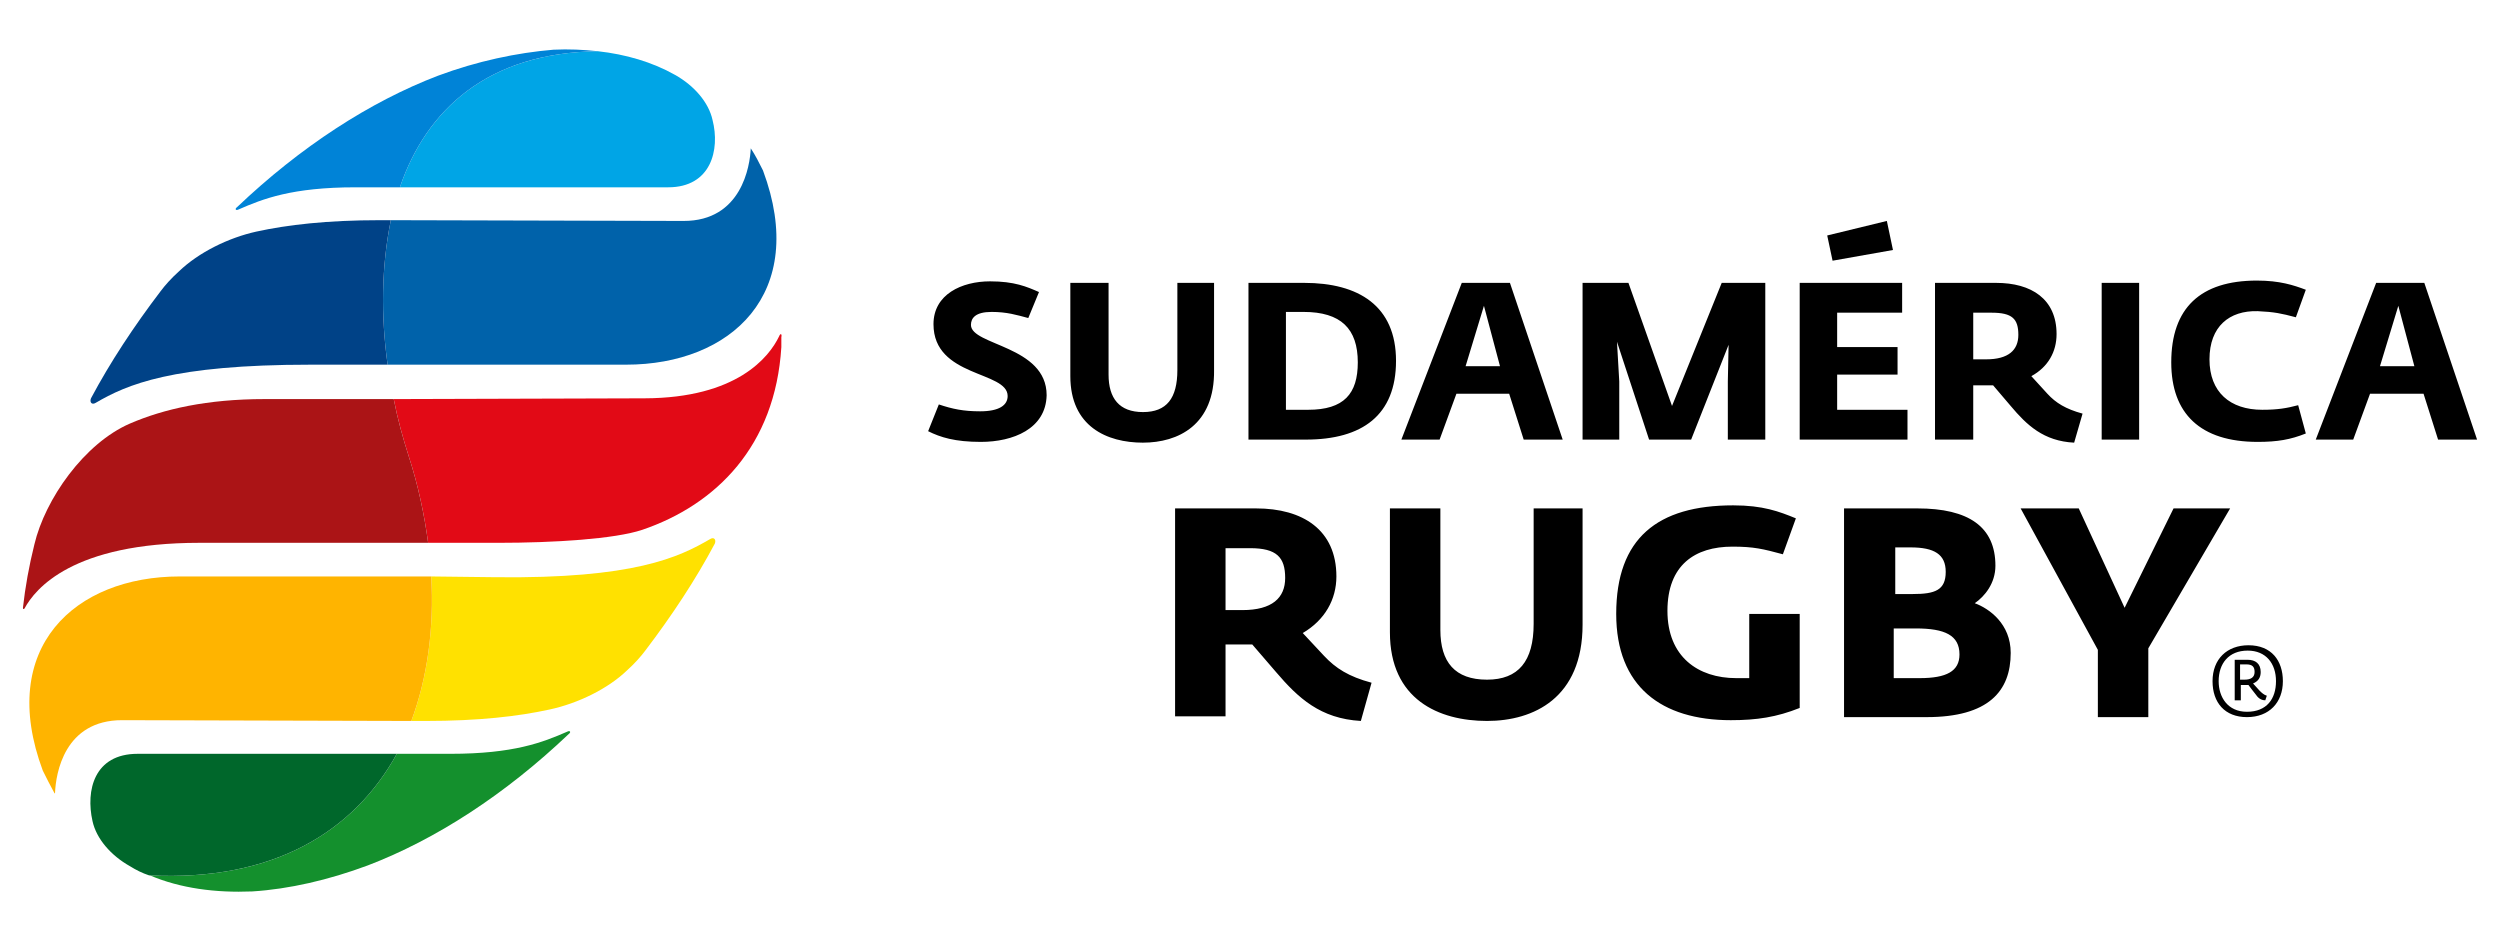 <svg enable-background="new 0 0 327 123.2" version="1.1" viewBox="0 0 327 123.2" xmlns="http://www.w3.org/2000/svg">
  <g id="letters" fill="#000000">
    <path d="m295.3 57.8c-7.5 0-11.3-3.7-11.3-10.4 0-7.1 3.8-10.7 11.2-10.7 3 0 4.8 0.6 6.4 1.2l-1.3 3.6c-1.9-0.5-2.8-0.7-5-0.8-3.7-0.1-6.3 2-6.3 6.3s2.7 6.6 6.9 6.6c2 0 3.2-0.2 4.7-0.6l1 3.7c-2 0.8-3.7 1.1-6.3 1.1zm-20.4-20.8h4.9v20.5h-4.9zm-16.8 10h1.7c2.9 0 4.2-1.2 4.2-3.2 0-2.1-0.8-2.9-3.5-2.9h-2.4zm13.2 10.9c-4-0.2-6.2-2.3-8.3-4.8l-2.3-2.7h-1.1-1.5v7.1h-5v-20.5h8c4.6 0 7.9 2.1 7.9 6.7 0 2.3-1.1 4.3-3.3 5.5l2.1 2.3c1.1 1.2 2.4 2 4.6 2.6zm-31.6-23.8-0.7-3.3 7.8-1.9 0.8 3.8zm-4.3 23.4v-20.5h13.4v3.9h-8.5v4.5h7.9v3.6h-7.9v4.6h9.2v3.9zm-28.4 0v-20.5h6l5.7 16.1 6.5-16.1h5.7v20.5h-4.9v-7.6l0.1-4.8-4.9 12.4h-5.5l-4.2-12.8 0.3 5.2v7.6zm-15.3-9.6h4.5l-2.1-7.9zm-8.4 9.6 7.9-20.5h6.3l6.9 20.5h-5.1l-1.9-6h-6.9l-2.2 6zm-15.1-3.9h2.9c4.7 0 6.5-2.1 6.5-6.2 0-4.4-2.2-6.6-7.1-6.6h-2.3zm-4.9 3.9v-20.5h7.3c7.1 0 12 3 12 10.2 0 7.1-4.4 10.3-11.8 10.3zm-13.8 0.4c-4.7 0-9.5-2.1-9.5-8.7v-12.2h5v12c0 3.1 1.4 4.9 4.5 4.9s4.5-1.8 4.5-5.5v-11.4h4.8v11.4c0.1 7.2-4.7 9.5-9.3 9.5zm-21.2-0.1c-3.4 0-5.3-0.6-6.9-1.4l1.4-3.5c1.8 0.6 3.2 0.9 5.4 0.9 2.5 0 3.6-0.8 3.6-2 0-3.3-9.7-2.4-9.7-9.4 0-3.9 3.7-5.6 7.4-5.6 3.2 0 4.8 0.7 6.4 1.4l-1.4 3.4c-1.5-0.4-2.8-0.8-4.8-0.8-2.1 0-2.7 0.8-2.7 1.7 0 2.7 9.9 2.7 9.9 9.2-0.1 4.4-4.4 6.1-8.6 6.1zm146.1 36v-8.8l-10.1-18.5h7.6l6 13 6.4-13h7.4l-10.7 18.3v9zm-26.6-16.1h2.4c2.9 0 4.3-0.5 4.3-2.9 0-2.3-1.5-3.2-4.6-3.2h-2v6.1zm0 11h3.3c3.5 0 5.2-0.9 5.2-3.1 0-2.5-1.9-3.4-5.7-3.4h-2.9v6.5zm-6.6 5.1v-27.3h9.6c6.7 0 10.2 2.4 10.2 7.5 0 2.3-1.4 4-2.7 4.9 1.9 0.7 4.7 2.7 4.7 6.5 0 5-2.9 8.4-11 8.4zm-14.8 0.4c-9.1 0-15-4.4-15-13.9 0-9.9 5.4-14.2 15.3-14.2 3.9 0 6 0.8 8.2 1.7l-1.7 4.7c-2.6-0.7-3.8-1-6.6-1-4.9 0-8.5 2.4-8.5 8.4s4 8.8 9 8.8h1.7v-8.4h6.6v12.3c-3 1.2-5.6 1.6-9 1.6zm-31.9 0.1c-6.3 0-12.7-2.8-12.7-11.6v-16.2h6.6v15.9c0 4.2 1.9 6.5 6.1 6.5 4.1 0 6.1-2.4 6.1-7.3v-15.1h6.4v15.2c0 9.6-6.4 12.6-12.5 12.6zm-34.2-14.5h2.2c3.9 0 5.6-1.6 5.6-4.2 0-2.7-1.1-3.9-4.6-3.9h-3.2zm17.7 14.5c-5.3-0.3-8.2-3-11.1-6.4l-3.1-3.6h-1.5-2v9.4h-6.6v-27.2h10.6c6.1 0 10.5 2.8 10.5 8.9 0 3-1.5 5.7-4.4 7.4l2.8 3c1.5 1.6 3.2 2.7 6.2 3.5zm124.9-36.8 7.9-20.5h6.3l6.9 20.5h-5.1l-1.9-6h-7l-2.2 6zm8.4-9.6h4.5l-2.1-7.9z" />
    <path d="m293 88.9v-2h0.8c0.8 0 1.1 0.3 1.1 1s-0.5 1-1.3 1zm0.9 4.2c-2.5 0-3.7-1.9-3.7-4 0-2.3 1.3-4 3.8-4 2.4 0 3.7 1.7 3.7 4s-1.2 4-3.8 4zm0 0.7c2.9 0 4.7-1.9 4.7-4.7 0-2.7-1.5-4.7-4.5-4.7-2.8 0-4.7 1.8-4.7 4.7 0 2.8 1.6 4.7 4.5 4.7zm2.4-2.2 0.2-0.6c-0.7-0.2-1.3-1.1-1.8-1.6 0.7-0.3 1-0.8 1-1.5 0-1.1-0.7-1.6-1.7-1.6h-1.7v5.3h0.8v-2h0.6 0.4s0.9 1.2 1 1.3c0.4 0.6 0.9 0.7 1.2 0.7z" />
  </g>
  <g id="logo" transform="translate(169.82 3.949)">
    <path d="m-82.419 20.551h-35.1c3.5-10.2 11.5-17.6 25.9-17.8 3.6 0.4 7.1 1.4 10.1 3.1 2.5 1.4 4.4 3.6 4.9 5.9 1 3.9-0.2 8.8-5.8 8.8z" fill="#00a5e6" />
    <path d="m-97.419 2.551c2-0.1 3.9 0 5.8 0.2-14.4 0.2-22.4 7.6-25.9 17.8h-5.8c-8.3 0-12.1 1.5-15.3 2.9-0.4 0.2-0.5-0.1-0.2-0.3 8.3-7.9 17.4-13.8 26.3-17.2 5.1-1.9 10.3-3 15.1-3.4z" fill="#0083d7" />
    <path d="m-71.619 15.451c-0.1 2.3-1.199 9.52-8.799 9.5l-38.301-0.1v0.1c-1.2 5.9-1.3 12.399-0.4 18.799h31.201c13.7 0 23.898-9.298 17.898-25.398-0.5-1-1-2-1.6-2.9z" fill="#0062aa" />
    <path d="m-118.72 24.951c-1.2 5.9-1.3 12.4-0.4 18.8h-10.1c-18.1 0-24 2.6-28.1 5-0.5 0.3-0.8-0.1-0.6-0.6 2.5-4.7 5.6-9.4 9.1-14 0.6-0.8 1.4-1.7 2.4-2.6 2.6-2.5 6.5-4.4 10.1-5.2 4.1-0.9 9.3-1.5 16.2-1.5h1.4z" fill="#004287" />
    <path d="m-67.656 39.764c-0.062-0.037-0.162 0.037-0.262 0.287-1.3 2.7-5.502 8.063-17.602 8.1l-32.799 0.1c0.5 2.6 1.2 5.102 2 7.602 1.2 3.7 2 7.499 2.5 11.199h9.1c7.4 0 15.3-0.499 18.9-1.699 9.7-3.3 17.399-11 18.199-23.9v-1.301c0.05-0.2 0.025-0.349-0.037-0.387z" fill="#e20a16" />
    <path d="m-113.82 67.051h-29.9c-16.6 0-21.5 6-22.9 8.6-0.1 0.1-0.2 0.1-0.2-0.1 0.3-2.7 0.8-5.5 1.5-8.3 1.4-5.9 6.5-13.2 12.5-15.8 4.4-1.9 10.1-3.2 17.6-3.2h16.9c0.5 2.6 1.2 5.1 2 7.6 1.2 3.7 2 7.5 2.5 11.2z" fill="#ab1416" />
    <path d="m-97.919 88.851c-4.1 0.9-9.3 1.5-16.2 1.5h-1.9c2.1-5.6 3-12.2 2.6-18.9l8.4 0.1c18.099 0.215 24-2.6 28.1-5 0.5-0.3 0.8 0.1 0.6 0.6-2.5 4.7-5.6 9.4-9.1 14-0.6 0.8-1.4 1.7-2.4 2.6-2.5 2.4-6.4 4.3-10.1 5.1z" fill="#ffe100" />
    <path d="m-146.32 71.451c-13.7 0-23.9 9.3-17.9 25.4 0.5 1 1 1.998 1.5 2.898 0 0.1 0.1 0.1 0.1 0 0.1-2.5 1.201-9.52 8.801-9.5l37.799 0.102c2.1-5.6 3.002-12.2 2.602-18.9z" fill="#ffb400" />
    <path d="m-136.82 112.65c-4.8 0.2-9.4-0.4-13.4-2.1 16.1 0.8 26.7-5.7 32.3-15.9h7c8.3 0 12.1-1.5 15.3-2.9 0.4-0.2 0.5 0.1 0.2 0.3-8.3 7.9-17.4 13.8-26.3 17.2-5.1 1.9-10.3 3.1-15.1 3.4z" fill="#14902d" />
    <path d="m-151.82 94.65c-5.7 0-6.8 4.801-5.9 8.801 0.5 2.3 2.4 4.5 4.9 5.9 0.8 0.5 1.6 0.899 2.5 1.199 0.038 2e-3 0.074 2e-3 0.111 4e-3 -4e-3 -2e-3 -8e-3 -2e-3 -0.012-4e-3 16.1 0.8 26.701-5.7 32.301-15.9z" fill="#00672b" />
  </g>
</svg>
